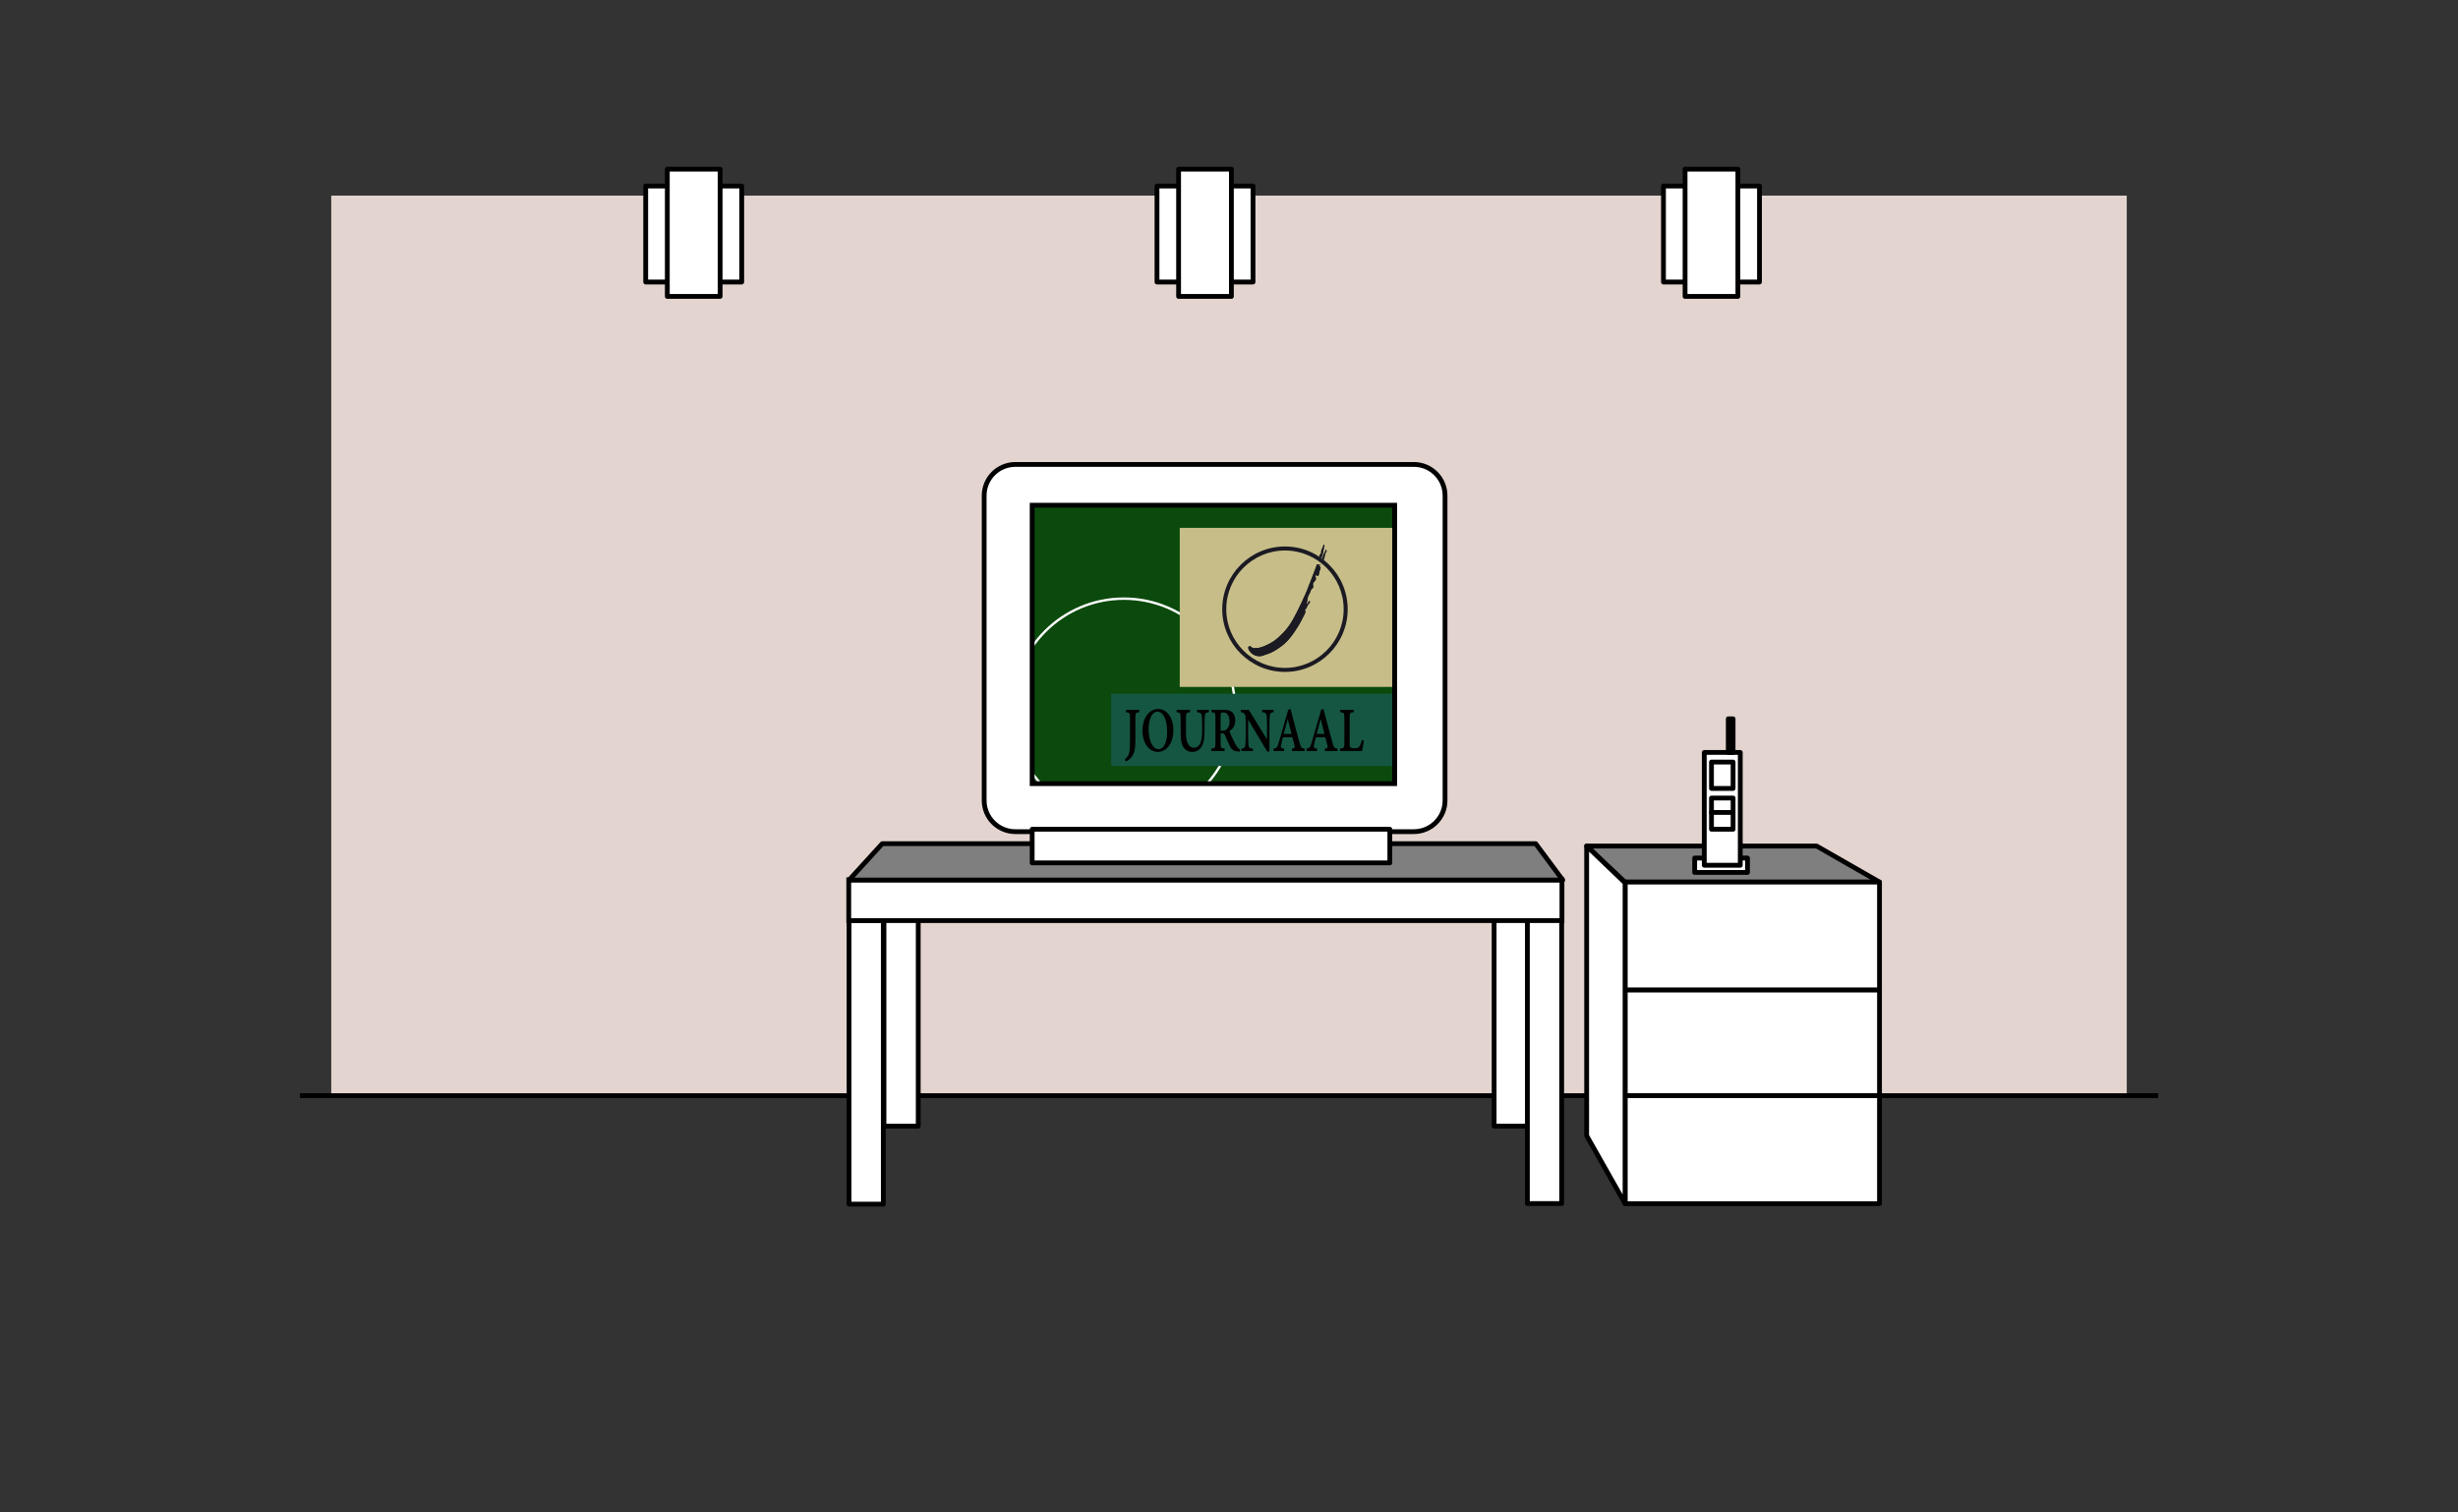 


<svg version="1.1" id="Layer_1" xmlns="http://www.w3.org/2000/svg" xmlns:xlink="http://www.w3.org/1999/xlink" x="0px" y="0px"
	 width="1024px" height="630px" viewBox="0 0 1024 630" enable-background="new 0 0 1024 630" xml:space="preserve">
<rect x="0" y="0" width="1024" height="630" fill="#333333" stroke="none"/>
<g>
	<g>
		<defs>
			<rect id="SVGID_293_" y="-1.5" width="1024" height="633"/>
		</defs>
		<clipPath id="SVGID_2_">
			<use xlink:href="#SVGID_293_"  overflow="visible"/>
		</clipPath>
		<path clip-path="url(#SVGID_2_)" fill="#FFFFFF" d="M125,456.5h774H125z"/>
		
			<line clip-path="url(#SVGID_2_)" fill="none" stroke="#000000" stroke-width="2" stroke-miterlimit="10" x1="125" y1="456.5" x2="899" y2="456.5"/>
		<rect x="138" y="81.5" clip-path="url(#SVGID_2_)" fill="#E3D4CF" width="748" height="375"/>
		<path clip-path="url(#SVGID_2_)" fill="#FFFFFF" d="M125,456.5h774H125z"/>
		
			<line clip-path="url(#SVGID_2_)" fill="none" stroke="#000000" stroke-width="2" stroke-miterlimit="10" x1="125" y1="456.5" x2="899" y2="456.5"/>
		<rect x="353.707" y="383.445" clip-path="url(#SVGID_2_)" fill="#FFFFFF" width="14.282" height="118.252"/>
		
			<rect x="353.707" y="383.445" clip-path="url(#SVGID_2_)" fill="none" stroke="#000000" stroke-width="2" stroke-linejoin="round" stroke-miterlimit="10" width="14.282" height="118.252"/>
		<rect x="622.447" y="365.135" clip-path="url(#SVGID_2_)" fill="#FFFFFF" width="14.282" height="104.077"/>
		
			<rect x="622.447" y="365.135" clip-path="url(#SVGID_2_)" fill="none" stroke="#000000" stroke-width="2" stroke-linejoin="round" stroke-miterlimit="10" width="14.282" height="104.077"/>
		<rect x="368.255" y="365.135" clip-path="url(#SVGID_2_)" fill="#FFFFFF" width="14.282" height="104.077"/>
		
			<rect x="368.255" y="365.135" clip-path="url(#SVGID_2_)" fill="none" stroke="#000000" stroke-width="2" stroke-linejoin="round" stroke-miterlimit="10" width="14.282" height="104.077"/>
		<rect x="636.308" y="383.204" clip-path="url(#SVGID_2_)" fill="#FFFFFF" width="14.282" height="118.251"/>
		
			<rect x="636.308" y="383.204" clip-path="url(#SVGID_2_)" fill="none" stroke="#000000" stroke-width="2" stroke-linejoin="round" stroke-miterlimit="10" width="14.282" height="118.251"/>
		<rect x="353.587" y="366.555" clip-path="url(#SVGID_2_)" fill="#FFFFFF" width="297.124" height="17.011"/>
		<path clip-path="url(#SVGID_2_)" d="M649.711,382.565H354.587v-15.011h295.124V382.565z M651.711,365.555H352.587v19.011h299.124
			V365.555z"/>
		<polygon clip-path="url(#SVGID_2_)" fill="#7F7F7F" points="651.044,366.675 353.707,366.675 367.54,351.511 639.762,351.511 		
			"/>
		
			<polygon clip-path="url(#SVGID_2_)" fill="none" stroke="#000000" stroke-width="2" stroke-linejoin="round" stroke-miterlimit="10" points="
			651.044,366.675 353.707,366.675 367.54,351.511 639.762,351.511 		"/>
		<g clip-path="url(#SVGID_2_)">
			<defs>
				<rect id="SVGID_295_" y="-1.5" width="1024" height="633"/>
			</defs>
			<clipPath id="SVGID_4_">
				<use xlink:href="#SVGID_295_"  overflow="visible"/>
			</clipPath>
			<path clip-path="url(#SVGID_4_)" fill="#FFFFFF" d="M602,333.5c0,7.18-5.82,13-13,13H423c-7.18,0-13-5.82-13-13v-127
				c0-7.18,5.82-13,13-13h166c7.18,0,13,5.82,13,13V333.5z"/>
			
				<path clip-path="url(#SVGID_4_)" fill="none" stroke="#000000" stroke-width="2" stroke-linejoin="round" stroke-miterlimit="10" d="
				M602,333.5c0,7.18-5.82,13-13,13H423c-7.18,0-13-5.82-13-13v-127c0-7.18,5.82-13,13-13h166c7.18,0,13,5.82,13,13V333.5z"/>
			<rect x="430" y="345.5" clip-path="url(#SVGID_4_)" fill="#FFFFFF" width="149" height="14"/>
			
				<rect x="430" y="345.5" clip-path="url(#SVGID_4_)" fill="none" stroke="#000000" stroke-width="2" stroke-linejoin="round" stroke-miterlimit="10" width="149" height="14"/>
		</g>
		<g clip-path="url(#SVGID_2_)">
			<defs>
				<rect id="SVGID_297_" x="430.618" y="210.374" width="151.263" height="116.484"/>
			</defs>
			<clipPath id="SVGID_6_">
				<use xlink:href="#SVGID_297_"  overflow="visible"/>
			</clipPath>
			<rect x="430.619" y="209.769" clip-path="url(#SVGID_6_)" fill="#0B4A0C" width="151.263" height="116.483"/>
			
				<circle clip-path="url(#SVGID_6_)" fill="none" stroke="#FFFFFF" stroke-linejoin="round" stroke-miterlimit="10" cx="468.208" cy="295.766" r="46.345"/>
			<rect x="462.919" y="289.032" clip-path="url(#SVGID_6_)" fill="#155643" width="118.963" height="30.095"/>
			<path clip-path="url(#SVGID_6_)" d="M474.602,296.734c-1.457,0.14-1.604,0.335-1.604,2.516v9.28c0,3.257-0.325,5.521-1.918,7.241
				c-0.682,0.825-1.436,1.257-2.139,1.509l-0.325-1.02c1.132-0.699,1.719-1.747,1.929-3.299c0.179-1.313,0.22-2.865,0.22-4.948
				v-8.763c0-2.181-0.178-2.376-1.719-2.516v-0.979h5.556V296.734z"/>
			<path clip-path="url(#SVGID_6_)" d="M482.557,295.392c3.386,0,6.268,3.452,6.268,8.75c0,5.73-2.924,9.141-6.51,9.141
				c-3.668,0-6.373-3.76-6.373-8.876c0-4.612,2.359-9.015,6.594-9.015H482.557z M482.147,296.496c-1.981,0-3.627,2.726-3.627,7.31
				c0,4.641,1.625,8.331,4.162,8.331c1.928,0,3.543-2.405,3.543-7.268c0-5.326-1.762-8.373-4.057-8.373H482.147z"/>
			<path clip-path="url(#SVGID_6_)" d="M503.611,296.734c-1.111,0.084-1.562,0.461-1.667,1.454
				c-0.063,0.782-0.136,1.775-0.136,3.955v2.488c0,2.949-0.336,5.213-1.457,6.793c-0.881,1.258-2.212,1.859-3.544,1.859
				c-1.226,0-2.4-0.35-3.301-1.328c-1.122-1.174-1.657-3.117-1.657-6.206v-6.415c0-2.292-0.168-2.46-1.677-2.6v-0.979h5.566v0.979
				c-1.478,0.14-1.656,0.308-1.656,2.6v5.926c0,4.123,1.143,6.276,3.313,6.276c2.4,0,3.406-2.53,3.406-6.933v-2.46
				c0-2.153-0.084-3.173-0.168-3.983c-0.104-0.938-0.555-1.314-1.939-1.426v-0.979h4.917V296.734z"/>
			<path clip-path="url(#SVGID_6_)" d="M516.489,313.129c-0.189,0-0.43-0.028-0.66-0.028c-2.024-0.112-2.799-0.797-3.606-2.488
				c-0.588-1.146-1.206-2.712-1.761-4.039c-0.326-0.741-0.65-1.049-1.415-1.049h-0.546v3.886c0,2.18,0.178,2.348,1.677,2.516v0.978
				h-5.576v-0.978c1.52-0.168,1.74-0.336,1.74-2.516v-10.217c0-2.153-0.199-2.321-1.656-2.46v-0.979h5.262
				c1.562,0,2.526,0.238,3.302,0.923c0.797,0.685,1.352,1.859,1.352,3.494c0,2.32-1.069,3.634-2.474,4.431
				c0.325,0.769,1.081,2.543,1.677,3.746c0.693,1.44,1.06,2.152,1.49,2.725c0.47,0.685,0.879,0.979,1.298,1.174L516.489,313.129z
				 M509.256,304.435c0.859,0,1.478-0.209,1.929-0.713c0.734-0.754,1.038-1.803,1.038-3.159c0-2.739-1.332-3.745-2.6-3.745
				c-0.514,0-0.797,0.112-0.923,0.293c-0.157,0.14-0.199,0.419-0.199,1.076v6.248H509.256z"/>
			<path clip-path="url(#SVGID_6_)" d="M530.605,296.706c-1.069,0.083-1.499,0.461-1.604,1.509
				c-0.083,0.811-0.147,2.041-0.147,4.361v10.553h-0.933l-7.914-13.25h-0.043V306c0,2.237,0.084,3.495,0.147,4.277
				c0.084,1.175,0.514,1.566,1.867,1.65v0.978h-4.833v-0.978c1.101-0.084,1.572-0.475,1.656-1.594
				c0.083-0.838,0.167-2.096,0.167-4.333v-5.632c0-1.775-0.021-2.097-0.377-2.725c-0.367-0.63-0.838-0.825-1.677-0.937v-0.951h3.344
				l7.517,12.202h0.062v-5.381c0-2.32-0.084-3.55-0.146-4.333c-0.106-1.048-0.557-1.425-1.908-1.537v-0.951h4.822V296.706z"/>
			<path clip-path="url(#SVGID_6_)" d="M538.222,312.905v-0.979c1.163-0.223,1.289-0.447,1.027-1.537
				c-0.23-0.838-0.535-2.041-0.859-3.214h-3.9c-0.241,0.838-0.493,1.774-0.713,2.837c-0.325,1.412-0.231,1.691,1.185,1.914v0.979
				h-4.403v-0.979c1.289-0.223,1.541-0.418,2.191-2.655l3.951-13.6l0.923-0.307c1.195,4.458,2.464,9.406,3.711,13.851
				c0.598,2.264,0.859,2.516,2.149,2.711v0.979H538.222z M536.503,299.655h-0.063c-0.556,2.054-1.09,4.123-1.635,6.122h3.249
				L536.503,299.655z"/>
			<path clip-path="url(#SVGID_6_)" d="M551.938,312.905v-0.979c1.164-0.223,1.29-0.447,1.027-1.537
				c-0.23-0.838-0.534-2.041-0.859-3.214h-3.9c-0.241,0.838-0.492,1.774-0.713,2.837c-0.325,1.412-0.23,1.691,1.185,1.914v0.979
				h-4.402v-0.979c1.289-0.223,1.541-0.418,2.19-2.655l3.952-13.6l0.923-0.307c1.194,4.458,2.463,9.406,3.711,13.851
				c0.597,2.264,0.859,2.516,2.148,2.711v0.979H551.938z M550.22,299.655h-0.062c-0.556,2.054-1.091,4.123-1.636,6.122h3.25
				L550.22,299.655z"/>
			<path clip-path="url(#SVGID_6_)" d="M568.172,308.53c-0.137,1.021-0.545,3.634-0.713,4.375h-9.235v-0.979
				c1.635-0.167,1.834-0.335,1.834-2.515V299.25c0-2.208-0.199-2.376-1.719-2.515v-0.979h5.64v0.979
				c-1.541,0.139-1.719,0.307-1.719,2.515v10.19c0,1.285,0.094,1.803,0.503,2.04c0.335,0.224,0.922,0.28,1.603,0.28
				c0.881,0,1.573-0.14,2.024-0.825c0.335-0.545,0.702-1.383,1.027-2.641L568.172,308.53z"/>
			<rect x="491.478" y="219.917" clip-path="url(#SVGID_6_)" fill="#C6BD88" width="90.404" height="66.28"/>
			<path clip-path="url(#SVGID_6_)" fill="#1B1A23" d="M535.312,279.947c-14.407,0-26.131-11.722-26.131-26.131
				c0-14.406,11.724-26.13,26.131-26.13c14.409,0,26.13,11.724,26.13,26.13C561.442,268.225,549.722,279.947,535.312,279.947
				 M535.312,229.361c-13.484,0-24.455,10.972-24.455,24.455c0,13.486,10.971,24.458,24.455,24.458
				c13.485,0,24.456-10.972,24.456-24.458C559.769,240.333,548.797,229.361,535.312,229.361"/>
			<path clip-path="url(#SVGID_6_)" fill="#1B1A23" d="M551.467,233.255c0.532-1.059,0.263-2.38,1.105-3.338
				c0.076-0.085,0.053-0.269,0.056-0.406c0.005-0.165,0.012-0.37-0.211-0.388c-0.144-0.014-0.286,0.124-0.288,0.258
				c-0.003,0.936-0.974,1.478-0.953,2.442c0.008,0.315-0.236,0.64-0.39,1.024c-0.252-0.393-0.211-0.738-0.082-1.029
				c0.63-1.417,0.647-2.972,1.024-4.445c0.037-0.152,0.096-0.369-0.131-0.415c-0.209-0.042-0.287,0.164-0.309,0.32
				c-0.146,1.04-1.083,1.852-0.87,3.005c0.025,0.124-0.125,0.304-0.231,0.425c-0.303,0.343-0.506,0.726-0.619,1.171"/>
			<path clip-path="url(#SVGID_6_)" fill-rule="evenodd" clip-rule="evenodd" fill="#1B1A23" d="M549.567,231.879
				c0.113-0.445,0.316-0.828,0.619-1.171c0.106-0.121,0.256-0.301,0.231-0.425c-0.213-1.152,0.724-1.965,0.87-3.004
				c0.022-0.157,0.1-0.363,0.309-0.321c0.228,0.046,0.168,0.263,0.131,0.415c-0.377,1.473-0.394,3.028-1.024,4.446
				c-0.128,0.291-0.17,0.635,0.082,1.028c0.154-0.384,0.398-0.709,0.39-1.024c-0.021-0.964,0.95-1.506,0.953-2.442
				c0.002-0.134,0.144-0.271,0.288-0.258c0.223,0.018,0.216,0.223,0.211,0.388c-0.003,0.137,0.02,0.321-0.055,0.406
				c-0.843,0.958-0.574,2.279-1.106,3.338 M550.347,235.467c-0.168-0.137-0.351-0.358-0.578-0.155
				c-0.234,0.211-0.144,0.468,0.045,0.667c0.246,0.259,0.456,0.595,0.303,0.903c-0.452,0.91-0.5,1.924-0.836,2.86
				c-0.113,0.316-0.284,0.41-0.546,0.146c-0.146-0.143-0.239-0.448-0.521-0.218c-0.219,0.178-0.245,0.447-0.145,0.692
				c0.356,0.865,0.032,1.523-0.611,2.077c-0.453,0.392-0.58,0.834-0.431,1.419c0.151,0.599,0.096,1.17-0.542,1.523
				c-0.136,0.074-0.297,0.227-0.321,0.365c-0.213,1.2-1.142,2.091-1.372,3.296c-0.126,0.658-0.146,1.328-0.339,1.972
				c-0.057,0.197-0.293,0.457-0.009,0.579c0.277,0.122,0.309-0.24,0.434-0.401c0.069-0.09,0.101-0.214,0.184-0.277
				c0.195-0.146,0.142-0.683,0.528-0.456c0.257,0.152,0.084,0.519-0.034,0.77c-0.066,0.147-0.18,0.287-0.303,0.392
				c-0.748,0.651-0.756,1.786-1.569,2.393c-0.05,0.038-0.074,0.18-0.044,0.237c0.484,0.88-0.116,1.513-0.455,2.234
				c-1.385,2.964-3.081,5.73-5.038,8.355c-1.261,1.693-2.689,3.215-4.37,4.446c-2.015,1.474-4.109,2.869-6.606,3.454
				c-0.186,0.043-0.354,0.165-0.533,0.245c-2.504,1.099-5.427-0.033-6.489-2.518c-0.163-0.378-0.251-0.783,0.101-1.082
				c0.382-0.319,0.741-0.08,1.041,0.193c0.422,0.386,0.91,0.481,1.467,0.472c1.213-0.017,2.371-0.205,3.51-0.67
				c1.707-0.698,3.338-1.481,4.851-2.583c0.961-0.7,1.772-1.523,2.622-2.316c1.347-1.257,2.514-2.669,3.554-4.193
				c1.099-1.616,2.002-3.335,2.896-5.067c1.329-2.579,2.542-5.207,3.725-7.855c0.914-2.041,1.58-4.17,2.456-6.221
				c0.846-1.974,1.525-4.011,2.28-6.018"/>
			<path clip-path="url(#SVGID_6_)" fill-rule="evenodd" clip-rule="evenodd" fill="#1B1A23" d="M548.651,235.126
				c-0.755,2.007-1.434,4.044-2.279,6.018c-0.876,2.051-1.542,4.18-2.456,6.222c-1.184,2.647-2.397,5.275-3.726,7.855
				c-0.893,1.731-1.797,3.45-2.895,5.066c-1.04,1.524-2.207,2.936-3.555,4.193c-0.85,0.793-1.66,1.616-2.621,2.316
				c-1.514,1.102-3.145,1.885-4.852,2.583c-1.138,0.465-2.297,0.653-3.51,0.671c-0.556,0.009-1.044-0.087-1.466-0.473
				c-0.301-0.272-0.66-0.512-1.041-0.192c-0.353,0.298-0.265,0.703-0.102,1.081c1.063,2.485,3.985,3.618,6.489,2.518
				c0.18-0.08,0.347-0.201,0.534-0.244c2.497-0.585,4.59-1.98,6.605-3.455c1.682-1.231,3.109-2.752,4.37-4.446
				c1.957-2.625,3.653-5.39,5.038-8.355c0.339-0.721,0.94-1.354,0.455-2.234c-0.03-0.057-0.006-0.199,0.044-0.236
				c0.814-0.607,0.822-1.743,1.57-2.394c0.123-0.105,0.236-0.245,0.302-0.391c0.118-0.252,0.291-0.619,0.034-0.77
				c-0.385-0.228-0.333,0.309-0.528,0.456c-0.083,0.062-0.115,0.187-0.183,0.276c-0.125,0.161-0.158,0.523-0.435,0.402
				c-0.284-0.123-0.048-0.383,0.01-0.58c0.192-0.643,0.213-1.314,0.339-1.971c0.229-1.206,1.158-2.096,1.372-3.296
				c0.023-0.139,0.184-0.291,0.32-0.366c0.639-0.353,0.693-0.923,0.542-1.523c-0.148-0.585-0.021-1.027,0.432-1.419
				c0.642-0.553,0.966-1.212,0.61-2.077c-0.1-0.244-0.073-0.513,0.146-0.692c0.282-0.23,0.375,0.076,0.52,0.218
				c0.263,0.264,0.434,0.171,0.546-0.145c0.336-0.937,0.385-1.951,0.836-2.861c0.153-0.308-0.057-0.644-0.303-0.903
				c-0.188-0.199-0.278-0.456-0.045-0.667c0.228-0.203,0.41,0.019,0.578,0.155"/>
		</g>
		<g clip-path="url(#SVGID_2_)">
			<defs>
				<rect id="SVGID_299_" y="-1.5" width="1024" height="633"/>
			</defs>
			<clipPath id="SVGID_8_">
				<use xlink:href="#SVGID_299_"  overflow="visible"/>
			</clipPath>
			
				<rect x="430" y="210.5" clip-path="url(#SVGID_8_)" fill="none" stroke="#000000" stroke-width="2" stroke-miterlimit="10" width="151" height="116"/>
			<polygon clip-path="url(#SVGID_8_)" fill="#7F7F7F" points="783,367.5 676.937,367.5 661,352.5 756.814,352.5 			"/>
			
				<polygon clip-path="url(#SVGID_8_)" fill="none" stroke="#000000" stroke-width="2" stroke-linejoin="round" stroke-miterlimit="10" points="
				783,367.5 676.937,367.5 661,352.5 756.814,352.5 			"/>
			<rect x="677" y="367.5" clip-path="url(#SVGID_8_)" fill="#FFFFFF" width="106" height="45"/>
			
				<rect x="677" y="367.5" clip-path="url(#SVGID_8_)" fill="none" stroke="#000000" stroke-width="2" stroke-linejoin="round" stroke-miterlimit="10" width="106" height="45"/>
			<rect x="677" y="412.5" clip-path="url(#SVGID_8_)" fill="#FFFFFF" width="106" height="44"/>
			
				<rect x="677" y="412.5" clip-path="url(#SVGID_8_)" fill="none" stroke="#000000" stroke-width="2" stroke-linejoin="round" stroke-miterlimit="10" width="106" height="44"/>
			<rect x="677" y="456.5" clip-path="url(#SVGID_8_)" fill="#FFFFFF" width="106" height="45"/>
			
				<rect x="677" y="456.5" clip-path="url(#SVGID_8_)" fill="none" stroke="#000000" stroke-width="2" stroke-linejoin="round" stroke-miterlimit="10" width="106" height="45"/>
			<polygon clip-path="url(#SVGID_8_)" fill="#FFFFFF" points="677,501.451 661,473.17 661,352.502 677,367.828 			"/>
			
				<polygon clip-path="url(#SVGID_8_)" fill="none" stroke="#000000" stroke-width="2" stroke-linejoin="round" stroke-miterlimit="10" points="
				677,501.451 661,473.17 661,352.502 677,367.828 			"/>
			<rect x="706" y="357.5" clip-path="url(#SVGID_8_)" fill="#FFFFFF" width="22" height="6"/>
			
				<rect x="706" y="357.5" clip-path="url(#SVGID_8_)" fill="none" stroke="#000000" stroke-width="2" stroke-linejoin="round" stroke-miterlimit="10" width="22" height="6"/>
			<rect x="710" y="313.5" clip-path="url(#SVGID_8_)" fill="#FFFFFF" width="15" height="47"/>
			
				<rect x="710" y="313.5" clip-path="url(#SVGID_8_)" fill="none" stroke="#000000" stroke-width="2" stroke-linejoin="round" stroke-miterlimit="10" width="15" height="47"/>
			<rect x="713" y="317.5" clip-path="url(#SVGID_8_)" fill="#FFFFFF" width="9" height="11"/>
			
				<rect x="713" y="317.5" clip-path="url(#SVGID_8_)" fill="none" stroke="#000000" stroke-width="2" stroke-linejoin="round" stroke-miterlimit="10" width="9" height="11"/>
			<rect x="720" y="299.5" clip-path="url(#SVGID_8_)" fill="#FFFFFF" width="2" height="14"/>
			
				<rect x="720" y="299.5" clip-path="url(#SVGID_8_)" fill="none" stroke="#000000" stroke-width="2" stroke-linejoin="round" stroke-miterlimit="10" width="2" height="14"/>
			<rect x="713" y="332.5" clip-path="url(#SVGID_8_)" fill="#FFFFFF" width="9" height="6"/>
			
				<rect x="713" y="332.5" clip-path="url(#SVGID_8_)" fill="none" stroke="#000000" stroke-width="2" stroke-linejoin="round" stroke-miterlimit="10" width="9" height="6"/>
			<rect x="713" y="338.5" clip-path="url(#SVGID_8_)" fill="#FFFFFF" width="9" height="7"/>
			
				<rect x="713" y="338.5" clip-path="url(#SVGID_8_)" fill="none" stroke="#000000" stroke-width="2" stroke-linejoin="round" stroke-miterlimit="10" width="9" height="7"/>
			<rect x="269" y="77.5" clip-path="url(#SVGID_8_)" fill="#FFFFFF" width="40" height="40"/>
			
				<rect x="269" y="77.5" clip-path="url(#SVGID_8_)" fill="none" stroke="#000000" stroke-width="2" stroke-linejoin="round" stroke-miterlimit="10" width="40" height="40"/>
			<rect x="278" y="70.5" clip-path="url(#SVGID_8_)" fill="#FFFFFF" width="22" height="53"/>
			
				<rect x="278" y="70.5" clip-path="url(#SVGID_8_)" fill="none" stroke="#000000" stroke-width="2" stroke-linejoin="round" stroke-miterlimit="10" width="22" height="53"/>
			<rect x="482" y="77.5" clip-path="url(#SVGID_8_)" fill="#FFFFFF" width="40" height="40"/>
			
				<rect x="482" y="77.5" clip-path="url(#SVGID_8_)" fill="none" stroke="#000000" stroke-width="2" stroke-linejoin="round" stroke-miterlimit="10" width="40" height="40"/>
			<rect x="491" y="70.5" clip-path="url(#SVGID_8_)" fill="#FFFFFF" width="22" height="53"/>
			
				<rect x="491" y="70.5" clip-path="url(#SVGID_8_)" fill="none" stroke="#000000" stroke-width="2" stroke-linejoin="round" stroke-miterlimit="10" width="22" height="53"/>
			<rect x="693" y="77.5" clip-path="url(#SVGID_8_)" fill="#FFFFFF" width="40" height="40"/>
			
				<rect x="693" y="77.5" clip-path="url(#SVGID_8_)" fill="none" stroke="#000000" stroke-width="2" stroke-linejoin="round" stroke-miterlimit="10" width="40" height="40"/>
			<rect x="702" y="70.5" clip-path="url(#SVGID_8_)" fill="#FFFFFF" width="22" height="53"/>
			
				<rect x="702" y="70.5" clip-path="url(#SVGID_8_)" fill="none" stroke="#000000" stroke-width="2" stroke-linejoin="round" stroke-miterlimit="10" width="22" height="53"/>
		</g>
	</g>
</g>
</svg>
